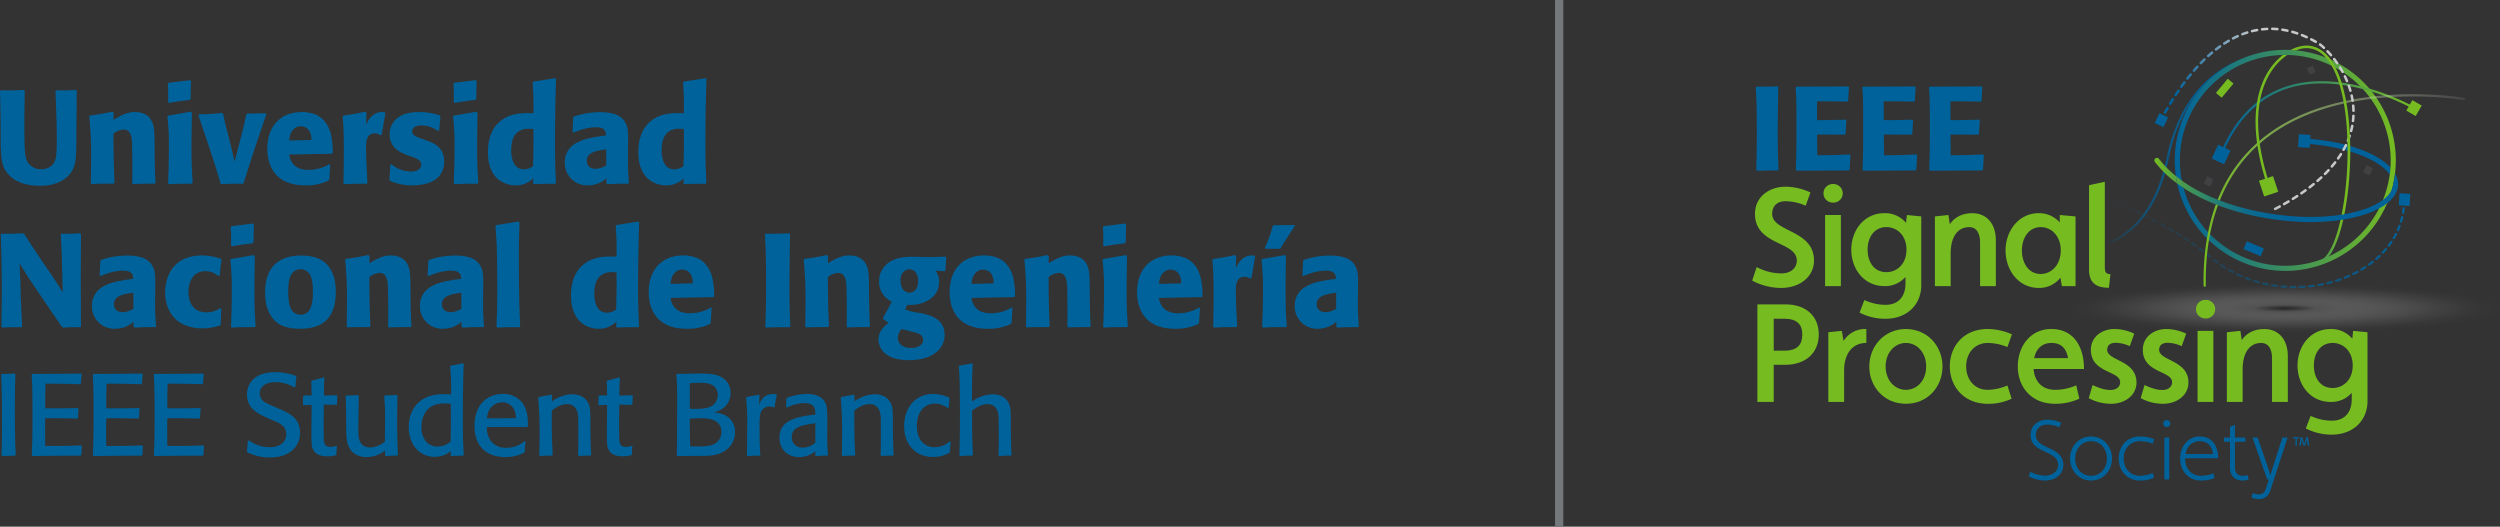 <svg xmlns="http://www.w3.org/2000/svg" xmlns:xlink="http://www.w3.org/1999/xlink" viewBox="0 0 1200 252.797"><rect x="0" y="0" width="1200" height="252.797" fill="#333333" stroke="none"/><defs><style>.cls-1{isolation:isolate;}.cls-2{fill:#00629b;}.cls-3{fill:#75787b;}.cls-4{opacity:0.5;mix-blend-mode:multiply;fill:url(#radial-gradient);}.cls-5{fill:url(#linear-gradient);}.cls-6{fill:url(#linear-gradient-2);}.cls-7{fill:url(#linear-gradient-3);}.cls-8{fill:url(#linear-gradient-4);}.cls-9{fill:#414042;}.cls-10{fill:#76bc21;}.cls-11{fill:url(#linear-gradient-5);}.cls-12{fill:url(#linear-gradient-6);}.cls-13{fill:url(#linear-gradient-7);}.cls-14{fill:url(#linear-gradient-8);}.cls-15{fill:url(#linear-gradient-9);}.cls-16{fill:none;}.cls-17{fill:url(#linear-gradient-10);}.cls-18{fill:url(#linear-gradient-11);}.cls-19{fill:url(#linear-gradient-12);}.cls-20{fill:url(#linear-gradient-13);}.cls-21{fill:url(#linear-gradient-14);}</style><radialGradient id="radial-gradient" cx="-4603.063" cy="577.303" r="23.7" gradientTransform="translate(21280.88 -135.463) scale(4.385 0.491)" gradientUnits="userSpaceOnUse"><stop offset="0" stop-color="#181818"/><stop offset="0.142" stop-color="#717171"/><stop offset="0.306" stop-color="#9c9c9c" stop-opacity="0.696"/><stop offset="0.502" stop-color="#c7c7c7" stop-opacity="0.395"/><stop offset="0.689" stop-color="#e6e6e6" stop-opacity="0.177"/><stop offset="0.86" stop-color="#f9f9f9" stop-opacity="0.046"/><stop offset="1" stop-color="#fff" stop-opacity="0"/></radialGradient><linearGradient id="linear-gradient" x1="1034.111" y1="75.128" x2="1151.058" y2="75.128" gradientUnits="userSpaceOnUse"><stop offset="0" stop-color="#76bc21"/><stop offset="0.062" stop-color="#5eaa3a"/><stop offset="0.164" stop-color="#3c905d"/><stop offset="0.267" stop-color="#227c78"/><stop offset="0.372" stop-color="#0f6d8c"/><stop offset="0.478" stop-color="#046597"/><stop offset="0.587" stop-color="#00629b"/><stop offset="1" stop-color="#00629b"/></linearGradient><linearGradient id="linear-gradient-2" x1="992.35" y1="72.48" x2="1096.981" y2="72.48" gradientUnits="userSpaceOnUse"><stop offset="0.17" stop-color="#00629b" stop-opacity="0"/><stop offset="0.185" stop-color="#00629b" stop-opacity="0.06"/><stop offset="0.258" stop-color="#00629b" stop-opacity="0.324"/><stop offset="0.33" stop-color="#00629b" stop-opacity="0.531"/><stop offset="0.399" stop-color="#00629b" stop-opacity="0.68"/><stop offset="0.464" stop-color="#00629b" stop-opacity="0.769"/><stop offset="0.521" stop-color="#00629b" stop-opacity="0.8"/><stop offset="0.64" stop-color="#00629b" stop-opacity="0.88"/><stop offset="0.832" stop-color="#00629b" stop-opacity="0.969"/><stop offset="1" stop-color="#00629b"/></linearGradient><linearGradient id="linear-gradient-3" x1="1043.877" y1="76.975" x2="1149.989" y2="76.975" gradientUnits="userSpaceOnUse"><stop offset="0" stop-color="#00629b"/><stop offset="1" stop-color="#76bc21"/></linearGradient><linearGradient id="linear-gradient-4" x1="1065.472" y1="56.996" x2="1159.264" y2="56.996" xlink:href="#linear-gradient-3"/><linearGradient id="linear-gradient-5" x1="1004.4" y1="115.392" x2="1154.499" y2="115.392" gradientUnits="userSpaceOnUse"><stop offset="0" stop-color="#00629b" stop-opacity="0"/><stop offset="0.128" stop-color="#00629b" stop-opacity="0.072"/><stop offset="0.354" stop-color="#00629b" stop-opacity="0.266"/><stop offset="0.652" stop-color="#00629b" stop-opacity="0.58"/><stop offset="1" stop-color="#00629b"/></linearGradient><linearGradient id="linear-gradient-6" x1="1057.69" y1="91.444" x2="1183.216" y2="91.444" gradientUnits="userSpaceOnUse"><stop offset="0" stop-color="#76bc21"/><stop offset="1" stop-color="#ddddde" stop-opacity="0.1"/></linearGradient><linearGradient id="linear-gradient-7" x1="524.584" y1="-941.573" x2="612.967" y2="-939.624" gradientTransform="matrix(1.103, 0.191, 0.191, 1.189, 607.622, 1059.188)" gradientUnits="userSpaceOnUse"><stop offset="0.39" stop-color="#00629b"/><stop offset="0.843" stop-color="#c8c9ca"/><stop offset="1" stop-color="#c8c9ca"/></linearGradient><linearGradient id="linear-gradient-8" x1="1083.517" y1="119.587" x2="1085.644" y2="94.883" gradientUnits="userSpaceOnUse"><stop offset="0" stop-color="#509f48"/><stop offset="0.102" stop-color="#59a63f"/><stop offset="0.361" stop-color="#69b22e"/><stop offset="0.646" stop-color="#73ba24"/><stop offset="0.998" stop-color="#76bc21"/></linearGradient><linearGradient id="linear-gradient-9" x1="1107.803" y1="121.678" x2="1109.929" y2="96.974" xlink:href="#linear-gradient-8"/><linearGradient id="linear-gradient-10" x1="1034.111" y1="90.407" x2="1151.058" y2="90.407" xlink:href="#linear-gradient"/><linearGradient id="linear-gradient-11" x1="1034.111" y1="81.924" x2="1151.058" y2="81.924" xlink:href="#linear-gradient"/><linearGradient id="linear-gradient-12" x1="1034.111" y1="96.635" x2="1151.058" y2="96.635" xlink:href="#linear-gradient"/><linearGradient id="linear-gradient-13" x1="1034.111" y1="87.356" x2="1151.058" y2="87.356" xlink:href="#linear-gradient"/><linearGradient id="linear-gradient-14" x1="1034.111" y1="95.333" x2="1151.058" y2="95.333" xlink:href="#linear-gradient"/></defs><g class="cls-1"><g id="Capa_2" data-name="Capa 2"><g id="Final"><path class="cls-2" d="M36.851,43.55,36.66,62.421v6.481c-.127,8.069-.38,11.754-3.748,15.311C28.209,89.17,21.222,89.17,18.934,89.17c-8.515,0-13.406-3.177-15.82-6.609C.89,79.512.508,76.081.318,69.22V64.518C.255,54.607.255,52.827,0,43.742L.381,43.36c4.32.063,5.783.063,11.183-.191l.318.381c-.128,6.291-.191,11.183-.191,16.33,0,3.367,0,6.734.127,10.101.127,4.003.509,6.227,1.46,7.879a7.506,7.506,0,0,0,6.481,3.367A7.335,7.335,0,0,0,25.35,78.94c1.716-2.033,1.907-5.082,1.907-11.753,0-7.816-.317-15.63-.635-23.445l.38-.381c3.622.063,4.894.063,9.531-.191Z"/><path class="cls-2" d="M74.218,88.153c-5.082,0-6.163.063-10.356.191l-.383-.381c0-2.161.065-4.384.065-6.544,0-2.414-.065-11.12-.191-13.216-.191-2.288-.508-6.036-4.002-6.036a8.724,8.724,0,0,0-4.894,1.97c.065,11.373.127,13.851.509,23.635l-.383.381c-5.082,0-6.036,0-10.609.191l-.383-.381c.065-4.066.128-8.133.128-12.199A176.436,176.436,0,0,0,42.83,55.877l.383-.445c4.764-.636,5.845-.826,10.737-1.843l.635.445-.127,3.495c2.924-1.715,6.29-3.748,10.167-3.748,2.287,0,5.908.508,7.877,3.812,1.59,2.604,1.652,5.528,1.716,11.628v4.955c.127,6.226.127,8.005.445,13.596Z"/><path class="cls-2" d="M92.042,88.216c-5.147-.063-6.416,0-10.992.191l-.381-.445c.19-5.21.381-9.086.381-16.012a120.804,120.804,0,0,0-.698-16.074l.38-.381,10.928-1.906.445.508c-.063,5.402-.19,10.865-.19,16.265,0,8.768.253,12.517.571,17.409Zm-.889-40.282c-4.511.573-5.718.699-10.039,1.462l-.445-.381c.063-1.207.063-2.478.063-3.685,0-1.525-.063-2.859-.19-5.147l.381-.445,10.356-1.271.381.381-.19,8.64Z"/><path class="cls-2" d="M116.609,88.216c-4.574-.063-6.226,0-10.357.191l-.445-.445c-1.397-5.21-2.096-7.561-10.547-32.595l.255-.508a83.679,83.679,0,0,0,11.12-.698l.445.38c.889,4.194,1.143,5.401,2.732,11.31l1.207,4.892,1.587,6.862,3.24-12.517c1.271-4.956,1.462-5.845,2.351-10.101l.445-.446,8.895-.19.318.445c-1.778,5.21-4.575,13.469-6.289,18.616-1.335,4.003-2.542,7.941-4.575,14.295Z"/><path class="cls-2" d="M158.514,79.004l-.445,7.179-.38.509a24.554,24.554,0,0,1-10.93,2.287c-4.573,0-13.215-.763-16.9-9.34a21.129,21.129,0,0,1-1.525-8.323c0-10.992,6.609-17.536,16.582-17.536a16.289,16.289,0,0,1,4.513.571c2.159.508,7.052,2.033,9.275,9.53a37.2,37.2,0,0,1,1.016,9.468l-.38.445-20.523.381a8.97,8.97,0,0,0,1.399,3.875c1.525,2.288,4.128,3.495,7.941,3.495a19.42,19.42,0,0,0,9.911-2.732ZM149.43,67.187a7.765,7.765,0,0,0-.954-4.384,4.875,4.875,0,0,0-6.607-1.525c-2.414,1.525-2.859,4.193-3.05,6.163Z"/><path class="cls-2" d="M182.643,64.899a4.759,4.759,0,0,0-2.606-.889c-4.32,0-4.32,4.193-4.32,7.052,0,4.384.38,11.564.636,16.71l-.318.445c-5.085-.063-6.101,0-10.803.191l-.38-.381c.127-5.274.191-10.484.191-15.694,0-8.832-.191-11.691-.574-16.455l.383-.381c4.638-.699,5.845-.889,10.547-1.906l.509.508-.191,5.846c2.032-4.702,4.956-6.163,7.561-6.163.445,0,.889.063,1.334.063l.38.445-1.778,10.356Z"/><path class="cls-2" d="M204.815,67.44c3.492,1.334,8.386,3.177,8.386,10.166a10.597,10.597,0,0,1-.065,1.399c-1.143,9.085-10.674,9.974-15.502,9.974a26.455,26.455,0,0,1-10.418-2.16l-.318-.573c.253-3.176.318-3.875.445-7.179l.571-.255a14.099,14.099,0,0,0,2.541,1.78,15.911,15.911,0,0,0,6.734,1.778c3.56,0,5.02-1.715,5.02-3.304,0-2.288-2.794-3.24-4.511-3.813l-2.414-.889c-2.986-1.144-8.259-3.177-8.259-9.974A9.56,9.56,0,0,1,188.738,58.8c3.304-4.766,9.531-5.019,12.643-5.019a32.364,32.364,0,0,1,9.722,1.587l.318.381-.636,6.925-.571.191a13.784,13.784,0,0,0-7.941-2.669c-3.94,0-4.449,2.098-4.449,2.859,0,1.78,1.716,2.478,3.875,3.24Z"/><path class="cls-2" d="M229.158,88.216c-5.147-.063-6.419,0-10.992.191l-.383-.445c.191-5.21.383-9.086.383-16.012a120.253,120.253,0,0,0-.701-16.074l.383-.381,10.927-1.906.445.508c-.062,5.402-.191,10.865-.191,16.265,0,8.768.256,12.517.574,17.409Zm-.892-40.282c-4.511.573-5.718.699-10.038,1.462l-.445-.381c.065-1.207.065-2.478.065-3.685,0-1.525-.065-2.859-.191-5.147l.38-.445,10.358-1.271.38.381-.191,8.64Z"/><path class="cls-2" d="M266.533,88.216c-4.767,0-5.974,0-10.356.191l-.318-.381.127-2.478a11.64,11.64,0,0,1-8.386,3.43,13.389,13.389,0,0,1-8.324-2.796c-3.748-3.112-5.082-8.069-5.082-13.025,0-6.544,1.841-11.818,6.29-15.248,4.829-3.813,10.8-3.685,15.565-3.558.065-7.243,0-8.832-.38-14.803l.318-.381,10.482-1.652.445.381c-.253,8.386-.507,15.311-.507,32.084,0,8.324.189,12.136.445,17.854ZM253.889,61.785c-7.117,0-8.515,5.465-8.515,10.357,0,1.27,0,9.149,6.163,9.149a8.037,8.037,0,0,0,4.322-1.525c.189-7.687.253-9.338.189-17.789A14.101,14.101,0,0,0,253.889,61.785Z"/><path class="cls-2" d="M301.416,73.984c0,5.973,0,7.561.445,13.787l-.318.445c-4.128-.063-5.527,0-10.102.191l-.38-.445V85.612a13.133,13.133,0,0,1-8.831,3.367,10.726,10.726,0,0,1-11.121-11.182,10.16,10.16,0,0,1,4.767-8.705c3.81-2.351,7.37-3.049,14.993-4.066a4.013,4.013,0,0,0-.825-2.731c-.827-.827-1.781-1.207-4.131-1.207-4.258,0-8.386,1.652-10.609,2.541l-.509-.255.318-6.925.38-.508a38.663,38.663,0,0,1,12.455-2.096c8.133,0,10.674,2.541,11.943,4.574,1.652,2.669,1.652,5.147,1.59,10.865Zm-10.42-2.287c-4.32.571-9.34,1.271-9.34,5.463,0,2.669,1.908,3.876,4.193,3.876a10.292,10.292,0,0,0,5.147-1.652Z"/><path class="cls-2" d="M338.733,88.216c-4.767,0-5.974,0-10.356.191l-.318-.381.127-2.478a11.64,11.64,0,0,1-8.386,3.43,13.388,13.388,0,0,1-8.324-2.796c-3.748-3.112-5.082-8.069-5.082-13.025,0-6.544,1.841-11.818,6.289-15.248,4.829-3.813,10.8-3.685,15.565-3.558.065-7.243,0-8.832-.38-14.803l.318-.381,10.482-1.652.445.381c-.253,8.386-.507,15.311-.507,32.084,0,8.324.189,12.136.445,17.854ZM326.09,61.785c-7.117,0-8.515,5.465-8.515,10.357,0,1.27,0,9.149,6.163,9.149a8.037,8.037,0,0,0,4.322-1.525c.189-7.687.253-9.338.189-17.789A14.104,14.104,0,0,0,326.09,61.785Z"/><path class="cls-2" d="M38.883,112.375c-.062,7.117-.127,14.169-.127,21.285,0,7.623.065,13.851.127,23.062l-.317.318c-3.367,0-4.511,0-8.387.191l-.445-.318-5.654-8.259-6.354-9.34c-4.321-6.291-5.338-7.943-8.324-12.898l.381,8.514.19,7.815.636,13.914-.318.381c-3.684,0-5.019,0-9.275.191l-.318-.381c.063-6.163.191-12.39.191-18.616,0-8.514-.191-15.82-.509-25.668l.318-.381c4.638.063,5.465.063,10.482-.191l.445.318c1.59,2.541,2.542,3.94,7.308,11.183l5.782,8.45c3.24,4.828,3.558,5.337,5.4,8.449l-.255-10.482-.253-8.768-.445-8.577.318-.381c3.94.063,5.019,0,9.022-.191Z"/><path class="cls-2" d="M74.453,142.809c0,5.973,0,7.561.445,13.787l-.318.445c-4.131-.063-5.528,0-10.102.191l-.381-.445V154.436a13.143,13.143,0,0,1-8.832,3.367,10.724,10.724,0,0,1-11.118-11.182,10.163,10.163,0,0,1,4.764-8.705c3.813-2.351,7.37-3.049,14.996-4.066a4.007,4.007,0,0,0-.827-2.732c-.825-.826-1.778-1.206-4.13-1.206-4.256,0-8.387,1.652-10.61,2.541l-.508-.255.317-6.925.383-.508a38.649,38.649,0,0,1,12.452-2.096c8.133,0,10.674,2.541,11.945,4.574,1.652,2.669,1.652,5.147,1.587,10.865Zm-10.42-2.287c-4.321.571-9.34,1.27-9.34,5.463,0,2.669,1.905,3.876,4.193,3.876A10.301,10.301,0,0,0,64.033,148.21Z"/><path class="cls-2" d="M106.211,148.21l-.255,7.623-.381.381a26.602,26.602,0,0,1-8.196,1.399c-14.295,0-18.107-9.912-18.107-17.219,0-6.481,2.921-17.789,17.852-17.789a26.377,26.377,0,0,1,8.895,1.652l.318.381c-.508,3.367-.571,4.256-.826,7.623l-.635.191c-1.908-1.271-3.432-2.288-6.227-2.288-6.163,0-8.196,5.337-8.196,9.976,0,3.812,1.462,9.784,8.64,9.784a11.316,11.316,0,0,0,6.607-2.033Z"/><path class="cls-2" d="M122.243,157.041c-5.147-.063-6.416,0-10.992.191l-.381-.445c.19-5.21.381-9.086.381-16.012a120.799,120.799,0,0,0-.698-16.074l.38-.381,10.928-1.907.445.508c-.063,5.401-.19,10.865-.19,16.265,0,8.768.253,12.517.571,17.409Zm-.889-40.282c-4.511.573-5.718.699-10.039,1.462l-.445-.381c.063-1.207.063-2.478.063-3.685,0-1.525-.063-2.859-.19-5.147l.381-.445,10.356-1.27.381.381-.19,8.64Z"/><path class="cls-2" d="M144.092,157.803c-9.086,0-12.199-3.43-13.851-5.908-2.352-3.432-2.987-7.561-2.987-11.627,0-11.691,6.226-17.599,17.282-17.599a22.813,22.813,0,0,1,7.75,1.207c8.895,3.494,8.895,13.787,8.895,16.265C161.182,149.671,157.56,157.803,144.092,157.803Zm4.255-26.621a5.335,5.335,0,0,0-4.066-1.97,5.264,5.264,0,0,0-4.638,2.859c-1.269,2.223-1.269,6.289-1.269,8.133,0,6.163,1.207,8.323,2.285,9.403a5.143,5.143,0,0,0,3.56,1.462c5.274,0,5.971-5.783,5.971-10.992C150.19,136.646,149.872,133.024,148.347,131.182Z"/><path class="cls-2" d="M197.044,156.977c-5.085,0-6.163.063-10.358.191l-.38-.381c0-2.161.065-4.384.065-6.544,0-2.414-.065-11.12-.191-13.216-.191-2.288-.509-6.036-4.004-6.036a8.724,8.724,0,0,0-4.891,1.97c.062,11.373.127,13.851.509,23.635l-.383.381c-5.082,0-6.036,0-10.612.191l-.38-.381c.065-4.066.127-8.133.127-12.199a176.479,176.479,0,0,0-.889-19.887l.383-.445c4.764-.636,5.845-.826,10.736-1.843l.636.445-.127,3.495c2.921-1.715,6.289-3.748,10.164-3.748,2.288,0,5.909.508,7.879,3.812,1.59,2.604,1.652,5.528,1.716,11.627V143c.127,6.226.127,8.005.445,13.596Z"/><path class="cls-2" d="M231.883,142.809c0,5.973,0,7.561.445,13.787l-.318.445c-4.128-.063-5.527,0-10.102.191l-.38-.445V154.436a13.139,13.139,0,0,1-8.83,3.367,10.726,10.726,0,0,1-11.121-11.182,10.16,10.16,0,0,1,4.767-8.705c3.81-2.351,7.37-3.049,14.993-4.066a4.019,4.019,0,0,0-.825-2.732c-.827-.826-1.781-1.206-4.131-1.206-4.258,0-8.386,1.652-10.609,2.541l-.509-.255.318-6.925.38-.508a38.666,38.666,0,0,1,12.455-2.096c8.133,0,10.674,2.541,11.943,4.574,1.652,2.669,1.652,5.147,1.59,10.865Zm-10.42-2.287c-4.32.571-9.34,1.27-9.34,5.463,0,2.669,1.908,3.876,4.193,3.876a10.293,10.293,0,0,0,5.147-1.652Z"/><path class="cls-2" d="M249.306,157.041c-4.638-.063-6.354,0-10.609.191l-.383-.445c.256-6.291.383-10.102.383-16.964,0-3.748,0-7.498-.065-11.246-.127-10.292-.191-12.389-.825-20.14l.253-.381L248.926,106.34l.445.445c-.256,6.862-.318,9.721-.318,15.756,0,20.078.318,26.749.636,34.055Z"/><path class="cls-2" d="M306.42,157.041c-4.764,0-5.971,0-10.356.191l-.318-.381.127-2.478a11.64,11.64,0,0,1-8.386,3.43,13.397,13.397,0,0,1-8.324-2.796c-3.748-3.112-5.082-8.069-5.082-13.025,0-6.544,1.843-11.818,6.29-15.248,4.829-3.813,10.803-3.685,15.567-3.558.065-7.243,0-8.832-.383-14.803l.318-.381,10.485-1.652.445.38c-.256,8.387-.509,15.312-.509,32.086,0,8.324.191,12.136.445,17.854ZM293.777,130.61c-7.114,0-8.512,5.465-8.512,10.357,0,1.271,0,9.149,6.163,9.149a8.028,8.028,0,0,0,4.32-1.525c.191-7.687.256-9.34.191-17.789A14.118,14.118,0,0,0,293.777,130.61Z"/><path class="cls-2" d="M341.572,147.829l-.445,7.179-.383.508a24.515,24.515,0,0,1-10.927,2.288c-4.575,0-13.217-.762-16.901-9.34a21.155,21.155,0,0,1-1.525-8.323c0-10.992,6.607-17.536,16.583-17.536a16.275,16.275,0,0,1,4.511.571c2.161.508,7.052,2.033,9.275,9.53a37.198,37.198,0,0,1,1.018,9.468l-.383.445L321.873,143a9.037,9.037,0,0,0,1.399,3.875c1.525,2.288,4.131,3.495,7.941,3.495a19.422,19.422,0,0,0,9.914-2.732Zm-9.086-11.818a7.766,7.766,0,0,0-.954-4.384,4.875,4.875,0,0,0-6.607-1.525c-2.414,1.525-2.859,4.193-3.05,6.163Z"/><path class="cls-2" d="M379.241,112.375c-.189,8.768-.318,17.537-.318,26.304,0,9.213.129,12.136.445,17.98l-.38.381c-5.274,0-6.545,0-11.31.191l-.318-.381c.253-6.607.383-10.484.383-17.98,0-16.202-.191-19.442-.574-26.304l.256-.381c4.573.063,6.036.063,11.498-.191Z"/><path class="cls-2" d="M417.146,156.977c-5.085,0-6.163.063-10.358.191l-.38-.381c0-2.161.065-4.384.065-6.544,0-2.414-.065-11.12-.191-13.216-.191-2.288-.509-6.036-4.004-6.036a8.724,8.724,0,0,0-4.891,1.97c.062,11.373.127,13.851.509,23.635l-.383.381c-5.082,0-6.036,0-10.612.191l-.38-.381c.065-4.066.127-8.133.127-12.199a176.51,176.51,0,0,0-.889-19.887l.383-.445c4.764-.636,5.845-.826,10.736-1.843l.636.445-.127,3.495c2.921-1.715,6.289-3.748,10.164-3.748,2.288,0,5.91.508,7.879,3.812,1.59,2.604,1.652,5.528,1.716,11.627V143c.127,6.226.127,8.005.445,13.596Z"/><path class="cls-2" d="M434.481,148.527a26.664,26.664,0,0,0,6.289,1.589l1.525.255c4.128.953,11.118,2.478,11.118,10.484,0,6.163-5.338,12.008-16.966,12.008-2.477,0-7.305-.127-10.862-2.668a8.956,8.956,0,0,1-3.94-7.18c0-4.13,2.986-6.544,4.891-8.006l-2.668-1.905V152.53c1.461-2.604,2.414-4.32,4.193-7.751a10.923,10.923,0,0,1-4.258-3.558,10.296,10.296,0,0,1-1.841-6.163A10.658,10.658,0,0,1,426.03,126.48c4.128-3.43,10.165-3.304,14.675-3.177l2.924.063c4.002.065,5.335,0,10.229-.19l.38.318-.445,6.353-.38.318-4.384-.253a8.314,8.314,0,0,1,1.716,5.527c0,6.163-4.829,8.895-8.133,10.039a17.852,17.852,0,0,1-7.117.826ZM432.829,157.93a6.041,6.041,0,0,0-1.843,4.194c0,2.223,1.587,4.892,6.289,4.892,4.193,0,5.783-1.97,5.783-3.876a2.801,2.801,0,0,0-1.272-2.478c-.763-.635-.825-.635-6.481-2.096Zm3.684-28.654c-2.35,0-4.258,2.033-4.258,5.21a8.724,8.724,0,0,0,.574,3.304,4.108,4.108,0,0,0,3.81,2.668c.889,0,4.004-.445,4.066-5.59C440.77,132.071,439.436,129.276,436.513,129.276Z"/><path class="cls-2" d="M486.003,147.829l-.445,7.179-.38.508a24.535,24.535,0,0,1-10.93,2.288c-4.573,0-13.215-.762-16.901-9.34a21.156,21.156,0,0,1-1.523-8.323c0-10.992,6.607-17.536,16.58-17.536a16.292,16.292,0,0,1,4.513.571c2.159.508,7.052,2.033,9.275,9.53a37.198,37.198,0,0,1,1.016,9.468l-.38.445L466.308,143a8.968,8.968,0,0,0,1.399,3.875c1.525,2.288,4.128,3.495,7.941,3.495a19.419,19.419,0,0,0,9.911-2.732ZM476.92,136.011a7.765,7.765,0,0,0-.954-4.384,4.875,4.875,0,0,0-6.607-1.525c-2.414,1.525-2.859,4.193-3.05,6.163Z"/><path class="cls-2" d="M523.081,156.977c-5.085,0-6.163.063-10.358.191l-.38-.381c0-2.161.065-4.384.065-6.544,0-2.414-.065-11.12-.191-13.216-.191-2.288-.509-6.036-4.004-6.036a8.724,8.724,0,0,0-4.891,1.97c.062,11.373.127,13.851.509,23.635l-.383.381c-5.082,0-6.036,0-10.612.191l-.38-.381c.065-4.066.127-8.133.127-12.199a176.51,176.51,0,0,0-.889-19.887l.383-.445c4.764-.636,5.845-.826,10.736-1.843l.636.445-.127,3.495c2.921-1.715,6.29-3.748,10.164-3.748,2.288,0,5.91.508,7.879,3.812,1.59,2.604,1.652,5.528,1.716,11.627V143c.127,6.226.127,8.005.445,13.596Z"/><path class="cls-2" d="M540.905,157.041c-5.147-.063-6.419,0-10.992.191l-.383-.445c.191-5.21.383-9.086.383-16.012a120.253,120.253,0,0,0-.701-16.074l.383-.381,10.927-1.907.445.508c-.062,5.401-.191,10.865-.191,16.265,0,8.768.256,12.517.574,17.409Zm-.892-40.282c-4.511.573-5.718.699-10.038,1.462l-.445-.381c.065-1.207.065-2.478.065-3.685,0-1.525-.065-2.859-.191-5.147l.38-.445,10.358-1.27.38.381-.191,8.64Z"/><path class="cls-2" d="M575.992,147.829l-.445,7.179-.38.508a24.535,24.535,0,0,1-10.93,2.288c-4.573,0-13.215-.762-16.901-9.34a21.154,21.154,0,0,1-1.523-8.323c0-10.992,6.607-17.536,16.581-17.536a16.293,16.293,0,0,1,4.513.571c2.159.508,7.052,2.033,9.275,9.53a37.199,37.199,0,0,1,1.016,9.468l-.38.445L556.296,143a8.968,8.968,0,0,0,1.399,3.875c1.525,2.288,4.128,3.495,7.941,3.495a19.419,19.419,0,0,0,9.911-2.732Zm-9.084-11.818a7.765,7.765,0,0,0-.954-4.384,4.875,4.875,0,0,0-6.607-1.525c-2.414,1.525-2.859,4.193-3.05,6.163Z"/><path class="cls-2" d="M600.118,133.723a4.758,4.758,0,0,0-2.603-.889c-4.322,0-4.322,4.193-4.322,7.052,0,4.384.383,11.563.636,16.71l-.318.445c-5.082-.063-6.098,0-10.8.191l-.383-.381c.129-5.274.191-10.484.191-15.694,0-8.832-.191-11.691-.571-16.455l.38-.381c4.64-.699,5.847-.889,10.547-1.907l.509.508-.191,5.846c2.034-4.702,4.955-6.163,7.561-6.163.445,0,.889.063,1.334.063l.383.445-1.778,10.356Z"/><path class="cls-2" d="M617.197,157.041c-5.147-.063-6.419,0-10.992.191l-.383-.445c.191-5.21.383-9.086.383-16.012a120.253,120.253,0,0,0-.701-16.074l.383-.381,10.927-1.907.445.508c-.062,5.401-.191,10.865-.191,16.265,0,8.768.256,12.517.574,17.409Zm4.32-48.604c-2.034,3.112-4.894,7.497-6.863,10.737l-.445.255h-6.861l-.253-.381a69.388,69.388,0,0,0,3.875-10.61l.318-.318,10.038-.127Z"/><path class="cls-2" d="M651.783,142.809c0,5.973,0,7.561.445,13.787l-.318.445c-4.128-.063-5.527,0-10.102.191l-.38-.445V154.436a13.139,13.139,0,0,1-8.831,3.367,10.726,10.726,0,0,1-11.121-11.182,10.16,10.16,0,0,1,4.767-8.705c3.81-2.351,7.37-3.049,14.993-4.066a4.019,4.019,0,0,0-.825-2.732c-.827-.826-1.781-1.206-4.131-1.206-4.258,0-8.386,1.652-10.609,2.541l-.509-.255.318-6.925.38-.508a38.666,38.666,0,0,1,12.455-2.096c8.133,0,10.674,2.541,11.943,4.574,1.652,2.669,1.652,5.147,1.59,10.865Zm-10.42-2.287c-4.32.571-9.34,1.27-9.34,5.463,0,2.669,1.908,3.876,4.193,3.876a10.293,10.293,0,0,0,5.147-1.652Z"/><path class="cls-2" d="M7.402,179.696c-.166,3.725-.277,8.117-.277,17.68,0,10.675.111,15.234.445,20.961l-.334.389c-2.447.056-3.226.056-6.172.167l-.335-.389c.111-3.392.222-6.339.222-13.511,0-8.395,0-16.736-.388-25.075l.277-.445c2.448,0,3.337,0,6.173-.167Z"/><path class="cls-2" d="M39.33,214.166c-.165,1.891-.165,2.28-.277,4.171l-.39.389c-10.842,0-12.566.056-23.128.167l-.279-.389c.168-4.393.333-7.395.333-17.569,0-9.341,0-14.678-.388-21.072l.334-.389c10.953-.056,13.122-.056,23.351-.167l.334.389c-.166,1.667-.277,2.334-.388,4.336l-.335.389c-7.172-.222-9.563-.222-16.623-.278-.168,5.114-.168,6.728-.168,11.842,6.84.056,8.952,0,15.735-.111l.278.389a39.399,39.399,0,0,0-.278,4.282l-.334.389c-6.45-.167-7.84-.167-15.402-.167-.111,6.45-.054,8.006,0,13.287,8.396,0,10.12,0,17.291-.278Z"/><path class="cls-2" d="M68.637,214.166c-.167,1.891-.167,2.28-.278,4.171l-.389.389c-10.842,0-12.566.056-23.13.167l-.278-.389c.167-4.393.333-7.395.333-17.569,0-9.341,0-14.678-.389-21.072l.334-.389c10.954-.056,13.122-.056,23.352-.167l.334.389c-.167,1.667-.278,2.334-.389,4.336l-.335.389c-7.171-.222-9.562-.222-16.623-.278-.167,5.114-.167,6.728-.167,11.842,6.839.056,8.952,0,15.735-.111l.277.389a39.109,39.109,0,0,0-.277,4.282l-.334.389c-6.45-.167-7.84-.167-15.402-.167-.111,6.45-.056,8.006,0,13.287,8.396,0,10.119,0,17.291-.278Z"/><path class="cls-2" d="M97.944,214.166c-.168,1.891-.168,2.28-.279,4.171l-.389.389c-10.842,0-12.565.056-23.13.167l-.277-.389c.165-4.393.333-7.395.333-17.569,0-9.341,0-14.678-.39-21.072l.334-.389c10.954-.056,13.122-.056,23.353-.167l.334.389c-.168,1.667-.279,2.334-.39,4.336l-.333.389c-7.172-.222-9.562-.222-16.625-.278-.165,5.114-.165,6.728-.165,11.842,6.837.056,8.951,0,15.734-.111l.278.389a39.45,39.45,0,0,0-.278,4.282l-.334.389c-6.45-.167-7.839-.167-15.4-.167-.111,6.45-.057,8.006,0,13.287,8.395,0,10.118,0,17.291-.278Z"/><path class="cls-2" d="M134.574,196.486c4.059,1.78,9.451,4.115,9.451,11.232,0,6.226-4.614,11.842-14.287,11.842a24.09,24.09,0,0,1-11.01-2.447l-.222-.389c.222-1.945.279-3.003.445-5.114l.556-.222a16.404,16.404,0,0,0,9.786,3.28c5.727,0,8.118-2.947,8.118-6.283,0-3.892-3.226-5.394-6.84-6.783l-2.779-1.223c-3.947-1.835-9.23-4.226-9.23-11.01a10.282,10.282,0,0,1,1.723-5.837c2.559-3.669,7.173-4.894,11.677-4.894a29.076,29.076,0,0,1,10.007,1.78l.279.445c-.222,2.113-.279,2.891-.445,4.892l-.445.224a18.353,18.353,0,0,0-9.174-2.558c-4.614,0-7.506,2.167-7.506,5.448a4.991,4.991,0,0,0,2.834,4.393,30.1,30.1,0,0,0,4.281,2.001Z"/><path class="cls-2" d="M161.717,214.334c-.165,1.834-.165,2.223-.222,3.836l-.277.334a15.138,15.138,0,0,1-4.172.5c-1.334,0-4.837,0-6.558-2.891-1.003-1.612-1.003-2.947-1.003-9.508l.111-12.231c-1.944,0-2.001.056-4.002.111l-.222-.334c.111-1.78.111-2.224.111-4.003l.334-.334c1.223,0,1.946.056,3.779,0-.054-1.168-.054-2.391-.054-3.558q-.085-1.586-.168-3.169l.279-.389c2.502-.613,3.112-.779,5.672-1.558l.388.278c-.165,3.669-.222,4.392-.222,8.452,2.337-.056,3.004-.056,6.173-.167l.277.334c-.111,1.445-.165,2.056-.165,3.947l-.279.334c-2.779-.056-3.112-.111-6.059-.111l-.111,10.341c.054.667.054,3.836.054,4.614,0,4.059.501,5.338,3.28,5.338a7.579,7.579,0,0,0,2.67-.501Z"/><path class="cls-2" d="M190.806,189.982c-.111,4.225-.166,8.173-.166,12.676,0,6.839.166,10.953.277,13.344,0,.778.057,1.556.111,2.336l-.222.334c-2.668.056-3.112.111-5.672.222l-.334-.333.057-2.336a14.208,14.208,0,0,1-8.73,3.169,10.374,10.374,0,0,1-6.339-1.891c-3.557-2.89-3.557-7.617-3.614-11.953v-3.447c-.111-7.95-.111-8.839-.277-11.842l.277-.389c2.614-.056,3.115-.056,5.729-.278l.334.389-.222,12.176c0,1.502-.057,2.614,0,5.283.054,2.334.166,7.339,5.78,7.339a11.092,11.092,0,0,0,6.951-2.891c.054-3.002.054-5.56.054-8.785a114.647,114.647,0,0,0-.388-12.898l.334-.389c2.557-.056,3.169-.056,5.726-.222Z"/><path class="cls-2" d="M216.326,175.526c2.836-.501,3.392-.613,5.894-1.168l.39.334c-.39,7.729-.445,21.517-.445,27.077,0,8.617.222,12.733.445,16.569l-.279.389c-2.445,0-3.112.056-5.672.167l-.388-.333.111-2.058a11.763,11.763,0,0,1-7.672,2.78c-7.396,0-12.509-5.838-12.509-14.289,0-6.061,2.557-9.897,4.891-11.953,4.059-3.671,9.342-3.838,12.232-3.838,1.169,0,1.724,0,3.224.111a123.532,123.532,0,0,0-.499-13.454Zm.057,18.292c-.946-.056-1.613-.167-2.779-.167-1.724,0-5.395.111-8.063,2.612-1.223,1.168-3.226,3.781-3.226,8.73a10.54,10.54,0,0,0,2.058,6.839,7.323,7.323,0,0,0,5.729,2.502,9.219,9.219,0,0,0,6.225-2.447C216.437,204.604,216.437,202.935,216.383,193.818Z"/><path class="cls-2" d="M252.276,211.943c-.277,2.223-.334,2.78-.445,4.948l-.333.389a18.164,18.164,0,0,1-8.895,2.113c-9.12,0-14.846-5.227-14.846-14.9,0-10.341,6.227-15.402,13.509-15.402a11.613,11.613,0,0,1,9.12,3.836c3.169,3.782,3.058,9.286,3.001,11.732l-.388.334c-8.675-.056-10.175-.056-19.295,0a10.84,10.84,0,0,0,2.115,6.95,9.015,9.015,0,0,0,7.171,3.003,14.478,14.478,0,0,0,4.837-.835,14.035,14.035,0,0,0,4.004-2.446Zm-5.17-14.511a6.216,6.216,0,0,0-6.062-4.336c-3.112,0-6.781,2.112-7.339,7.673,6.729.056,8.841,0,13.957-.056A12.205,12.205,0,0,0,247.106,197.432Z"/><path class="cls-2" d="M283.434,218.671c-2.67.056-3.004.056-5.56.222l-.39-.389c0-.611.057-1.224.057-1.835.054-2.725.054-5.448.054-8.173,0-8.563-.054-9.119-.333-10.286-1.055-4.225-4.224-4.225-5.002-4.225-3.337,0-5.894,1.945-7.396,3.114-.054,9.673.057,14.733.445,21.239l-.334.334c-2.725.056-3.169.056-5.837.222l-.279-.389c.057-3.114.168-6.116.168-10.23,0-8.896-.39-13.622-.667-17.347l.333-.389c2.779-.5,3.28-.611,5.894-1.111l.388.389-.054,2.89a16.831,16.831,0,0,1,9.784-3.447,9.61,9.61,0,0,1,4.614,1.057,7.538,7.538,0,0,1,3.226,3.614c.721,1.667.778,3.336.832,6.783v6.505c.168,6.504.222,9.006.39,11.12Z"/><path class="cls-2" d="M303.533,214.334c-.168,1.834-.168,2.223-.222,3.836l-.279.334a15.116,15.116,0,0,1-4.17.5c-1.334,0-4.837,0-6.561-2.891-1-1.612-1-2.947-1-9.508l.111-12.231c-1.946,0-2.001.056-4.004.111l-.222-.334c.111-1.78.111-2.224.111-4.003l.334-.334c1.225,0,1.946.056,3.782,0-.057-1.168-.057-2.391-.057-3.558q-.081-1.586-.165-3.169l.277-.389c2.502-.613,3.115-.779,5.672-1.558l.39.278c-.168,3.669-.222,4.392-.222,8.452,2.334-.056,3.001-.056,6.17-.167l.279.334c-.111,1.445-.168,2.056-.168,3.947l-.277.334c-2.781-.056-3.115-.111-6.062-.111l-.111,10.341c.057.667.057,3.836.057,4.614,0,4.059.499,5.338,3.28,5.338a7.574,7.574,0,0,0,2.668-.501Z"/><path class="cls-2" d="M325.097,218.893l-.279-.389c.111-2.669.168-5.227.168-10.286,0-2.391.054-14.011.054-16.625,0-5.838-.165-8.84-.388-11.731l.277-.389,7.45-.111c1.114-.056,2.836-.056,4.338-.056,3.28,0,6.783.111,9.562,1.723a8.413,8.413,0,0,1,4.392,7.617c0,1.946-.556,7.506-8.283,9.397a13.258,13.258,0,0,1,5.116,1,8.66,8.66,0,0,1,5.281,8.396c0,5.114-3.169,8.728-7.618,10.34-2.947,1.057-5.894,1.057-10.286,1.057Zm6.005-22.63c5.002.056,8.838,0,11.175-1.834a6.468,6.468,0,0,0,2.28-4.837,5.845,5.845,0,0,0-1.559-3.949c-1.944-1.89-5.393-1.89-6.672-1.89-1.778,0-3.503.056-5.224.167Zm0,4.671c0,6.338,0,7.283.222,13.343h1.055c4.172,0,7.561.057,9.73-.834a6.293,6.293,0,0,0,4.17-6.115c0-6.505-7.171-6.561-9.841-6.561-.499,0-1,0-4.002.111Z"/><path class="cls-2" d="M371.421,195.596a5.722,5.722,0,0,0-2.223-.5,4.152,4.152,0,0,0-2.337.723c-2.277,1.613-2.277,4.059-2.277,9.841,0,6.283.166,9.563.388,12.677l-.277.389c-2.614,0-3.226.056-5.894.167l-.279-.333c.057-4.225.111-8.063.111-13.233a119.441,119.441,0,0,0-.499-14.4l.334-.389c2.112-.389,3.446-.667,5.783-1.111l.333.333-.279,4.726c.667-1.78,2.058-5.338,6.783-5.338a5.752,5.752,0,0,1,1.556.167l.222.335c-.556,2.668-.667,3.224-1.055,5.67Z"/><path class="cls-2" d="M397.104,207.273a104.08,104.08,0,0,0,.334,11.12l-.279.278c-2.614.056-3.058.111-5.615.222l-.222-.333.054-2.002a11.904,11.904,0,0,1-7.784,2.836c-5.558,0-9.451-3.781-9.451-9.286,0-7.45,6.227-9.84,16.234-11.008l.946-.111a6.944,6.944,0,0,0-.501-3.447c-.556-1-1.833-2.056-4.614-2.056a19.843,19.843,0,0,0-8.45,2.112l-.445-.278c.111-2.558.111-2.891.168-4.059l.334-.333a28.649,28.649,0,0,1,9.616-1.835c4.115,0,8.12,1.391,9.286,5.727a37.102,37.102,0,0,1,.39,6.95Zm-6.227-4.06c-5.615.835-10.842,1.613-10.842,6.561a4.903,4.903,0,0,0,5.281,5.06,8.666,8.666,0,0,0,6.059-2.447v-9.286Z"/><path class="cls-2" d="M428.644,218.671c-2.668.056-3.001.056-5.56.222l-.388-.389c0-.611.054-1.224.054-1.835.057-2.725.057-5.448.057-8.173,0-8.563-.057-9.119-.334-10.286-1.057-4.225-4.226-4.225-5.005-4.225-3.335,0-5.894,1.945-7.393,3.114-.057,9.673.054,14.733.445,21.239l-.334.334c-2.725.056-3.169.056-5.84.222l-.277-.389c.054-3.114.165-6.116.165-10.23,0-8.896-.388-13.622-.667-17.347l.333-.389c2.781-.5,3.28-.611,5.894-1.111l.39.389-.057,2.89a16.841,16.841,0,0,1,9.787-3.447,9.616,9.616,0,0,1,4.614,1.057,7.52,7.52,0,0,1,3.224,3.614c.724,1.667.778,3.336.835,6.783v6.505c.166,6.504.222,9.006.388,11.12Z"/><path class="cls-2" d="M456.337,212.11c-.222,2.391-.277,2.669-.445,4.948l-.388.389a15.661,15.661,0,0,1-7.672,1.891c-8.396,0-13.846-6.061-13.846-14.733,0-8.841,5.338-15.513,13.957-15.513a18.273,18.273,0,0,1,7.616,1.78l.222.389c-.222,2.002-.277,2.725-.388,4.392l-.445.222a10.547,10.547,0,0,0-6.173-2.168c-4.614,0-8.673,3.558-8.673,10.675,0,7.561,4.281,10.286,8.618,10.286a11.018,11.018,0,0,0,7.171-2.78Z"/><path class="cls-2" d="M485.243,218.671c-2.668.056-3.001.056-5.56.222l-.388-.389.054-1.835c.057-2.891.057-5.837.057-8.728l-.057-5.949a17.164,17.164,0,0,0-.277-3.781c-.613-2.558-2.169-4.225-5.005-4.225-3.169,0-5.615,1.778-7.45,3.114-.054,9.673.057,14.733.39,21.239l-.279.334c-2.557.056-3.224.056-5.948.222l-.279-.389c.111-3.947.279-8.952.279-19.627,0-4.67-.057-9.34-.111-14.011-.111-4.892-.279-6.505-.445-9.006l.277-.334c2.67-.446,3.56-.613,6.062-1.168l.334.389c-.334,5.95-.334,11.955-.334,17.958a17.942,17.942,0,0,1,9.953-3.447,9.429,9.429,0,0,1,3.725.668,7.455,7.455,0,0,1,4.558,5.281c.279,1.112.279,1.78.39,5.505v6.505l.054,2.612c.111,4.671.111,5.449.334,8.507Z"/><rect class="cls-3" x="746.411" width="3.971" height="252.797"/><g id="SPS"><ellipse class="cls-4" cx="1096.073" cy="147.935" rx="103.927" ry="11.635"/><path class="cls-5" d="M1105.418,66.44a1.23,1.23,0,0,0-.127,2.457c19.767,1.026,36.707,7.388,41.762,14.921q.233-1.717.35-3.468C1140.537,73.016,1124.636,67.437,1105.418,66.44Z"/><path class="cls-6" d="M996.941,120.199a27.231,27.231,0,0,1-4.145-.267.542.542,0,0,1,.191-1.066,37.74,37.74,0,0,0,19.685-2.942c13.697-5.989,23.148-19.927,27.331-40.306,3.173-15.454,11.368-35.936,32.395-45.742a53.763,53.763,0,0,1,24.082-5.076.542.542,0,0,1,.5.58.537.537,0,0,1-.581.499,52.655,52.655,0,0,0-23.588,4.999c-11.363,5.313-26.094,17.425-31.746,44.958C1032.8,116.098,1007.064,120.198,996.941,120.199Z"/><path class="cls-7" d="M1096.934,130.031a53.056,53.056,0,1,1,53.055-53.056A53.117,53.117,0,0,1,1096.934,130.031Zm0-103.653a50.597,50.597,0,1,0,50.596,50.596A50.654,50.654,0,0,0,1096.934,26.378Z"/><path class="cls-8" d="M1066.014,75.013a.543.543,0,0,1-.502-.745c6.811-16.836,17.378-27.794,31.404-32.571,28.399-9.672,61.746,9.558,62.08,9.753a.541.541,0,1,1-.547.934c-.329-.192-33.255-19.174-61.188-9.66-13.713,4.671-24.057,15.42-30.745,31.95A.541.541,0,0,1,1066.014,75.013Z"/><rect class="cls-2" x="1062.474" y="70.894" width="7.29" height="6.534" transform="translate(1581.09 -862.276) rotate(114.828)"/><rect class="cls-9" x="1134.736" y="80.035" width="3.794" height="3.4" transform="translate(1694.615 -911.88) rotate(115.204)"/><rect class="cls-9" x="1058.228" y="85.414" width="3.794" height="3.4" transform="translate(1590.395 -834.986) rotate(115.204)"/><rect class="cls-9" x="1107.642" y="32.088" width="3.533" height="3.166" transform="translate(655.94 -979.387) rotate(64.147)"/><rect class="cls-10" x="1085.293" y="85.864" width="7.946" height="7.121" transform="matrix(0.315, 0.949, -0.949, 0.315, 830.671, -972.473)"/><rect class="cls-10" x="1063.438" y="40.56" width="8.865" height="3.587" transform="translate(352.036 835.904) rotate(-50.219)"/><rect class="cls-2" x="1077.363" y="117.39" width="8.865" height="4.018" transform="translate(128.511 -405.754) rotate(22.552)"/><path class="cls-11" d="M1101.501,138.337q-.995,0-1.994-.029a.547.547,0,0,1-.537-.558.535.535,0,0,1,.571-.525q.981.029,1.96.029l.236,0h.003a.542.542,0,1,1,.003,1.083Zm2.46-.045a.541.541,0,1,1-.02-1.083q1.102-.04,2.199-.116a.552.552,0,0,1,.592.502.546.546,0,0,1-.513.579q-1.116.078-2.237.118Zm-6.649-.085c-.013,0-.024,0-.036-.001q-1.115-.069-2.229-.176a.545.545,0,0,1-.497-.592.552.552,0,0,1,.606-.486q1.095.104,2.191.173a.541.541,0,0,1-.034,1.082Zm11.079-.222a.541.541,0,0,1-.057-1.08q1.099-.112,2.188-.261a.551.551,0,0,1,.625.461.544.544,0,0,1-.472.612q-1.108.152-2.224.267A.564.564,0,0,1,1108.391,137.984Zm-15.491-.201a.613.613,0,0,1-.074-.005q-1.107-.143-2.21-.324a.543.543,0,0,1-.455-.624.553.553,0,0,1,.638-.445c.723.118,1.449.225,2.174.319a.544.544,0,0,1,.476.608A.55.55,0,0,1,1092.9,137.783Zm19.886-.398a.55.55,0,0,1-.544-.449.542.542,0,0,1,.451-.627q1.084-.185,2.158-.405a.557.557,0,0,1,.656.418.542.542,0,0,1-.428.642q-1.092.225-2.196.413A.595.595,0,0,1,1112.786,137.386Zm-24.257-.319a.544.544,0,0,1-.112-.011q-1.094-.217-2.183-.473a.542.542,0,0,1-.409-.653.559.559,0,0,1,.668-.401q1.07.252,2.145.466a.542.542,0,0,1,.433.639A.552.552,0,0,1,1088.529,137.067Zm28.595-.572a.551.551,0,0,1-.538-.413.54.54,0,0,1,.406-.655q1.068-.257,2.122-.55a.556.556,0,0,1,.685.373.541.541,0,0,1-.381.669q-1.071.298-2.162.56A.545.545,0,0,1,1117.124,136.495Zm-32.905-.442a.57.57,0,0,1-.149-.02q-1.076-.292-2.144-.623a.54.54,0,0,1-.36-.68.558.558,0,0,1,.695-.353q1.051.326,2.107.613a.54.54,0,0,1,.385.667A.552.552,0,0,1,1084.219,136.053Zm37.167-.742a.553.553,0,0,1-.527-.375.54.54,0,0,1,.357-.682q1.048-.331,2.076-.697a.557.557,0,0,1,.71.323.538.538,0,0,1-.332.694q-1.047.373-2.114.71A.571.571,0,0,1,1121.387,135.311Zm-41.392-.568a.569.569,0,0,1-.186-.032q-1.052-.368-2.093-.774a.537.537,0,0,1-.309-.704.557.557,0,0,1,.72-.302q1.022.398,2.055.759a.539.539,0,0,1,.336.692A.554.554,0,0,1,1079.995,134.743Zm45.555-.914a.554.554,0,0,1-.513-.338.538.538,0,0,1,.305-.706q1.02-.405,2.016-.846a.559.559,0,0,1,.733.27.537.537,0,0,1-.276.717q-1.016.449-2.057.863A.567.567,0,0,1,1125.55,133.829Zm-49.673-.693a.562.562,0,0,1-.224-.047q-1.022-.442-2.029-.922a.536.536,0,0,1-.254-.724.558.558,0,0,1,.741-.249q.989.472,1.991.906a.538.538,0,0,1,.283.715A.556.556,0,0,1,1075.877,133.136Zm53.711-1.091a.555.555,0,0,1-.495-.3.535.535,0,0,1,.248-.726q.985-.482,1.941-.998a.563.563,0,0,1,.752.212.536.536,0,0,1-.217.736q-.976.526-1.981,1.018A.562.562,0,0,1,1129.588,132.045Zm-57.694-.811a.559.559,0,0,1-.261-.064q-.984-.515-1.953-1.069a.535.535,0,0,1-.199-.741.561.561,0,0,1,.758-.194q.95.544,1.916,1.049a.535.535,0,0,1,.226.733A.556.556,0,0,1,1071.894,131.234Zm61.573-1.281a.555.555,0,0,1-.473-.261.534.534,0,0,1,.185-.744q.941-.558,1.85-1.151a.561.561,0,0,1,.767.15.534.534,0,0,1-.153.751q-.928.606-1.888,1.176A.562.562,0,0,1,1133.468,129.952Zm-65.4-.909a.561.561,0,0,1-.298-.085q-.942-.586-1.864-1.212a.533.533,0,0,1-.139-.753.561.561,0,0,1,.771-.136q.904.614,1.828,1.188a.535.535,0,0,1,.17.748A.558.558,0,0,1,1068.068,129.044Zm69.084-1.497a.556.556,0,0,1-.446-.221.534.534,0,0,1,.119-.757q.885-.636,1.736-1.306a.562.562,0,0,1,.779.081.534.534,0,0,1-.084.762q-.869.686-1.776,1.336A.558.558,0,0,1,1137.152,127.547Zm-72.727-.973a.564.564,0,0,1-.333-.108q-.891-.655-1.764-1.348a.533.533,0,0,1-.08-.762.564.564,0,0,1,.779-.079q.856.68,1.73,1.323a.534.534,0,0,1,.111.759A.558.558,0,0,1,1064.425,126.574Zm76.175-1.746a.558.558,0,0,1-.414-.182.533.533,0,0,1,.047-.764q.819-.713,1.599-1.46a.562.562,0,0,1,.783.007.532.532,0,0,1-.007.766q-.797.765-1.639,1.496A.557.557,0,0,1,1140.6,124.827Zm-79.62-.983a.561.561,0,0,1-.358-.128q-.839-.695-1.698-1.376a.533.533,0,0,1-.082-.762.563.563,0,0,1,.779-.079q.867.687,1.717,1.391a.533.533,0,0,1,.065.763A.56.56,0,0,1,1060.98,123.845Zm82.783-2.054a.56.56,0,0,1-.375-.143.534.534,0,0,1-.033-.765q.743-.789,1.439-1.612a.566.566,0,0,1,.78-.073.534.534,0,0,1,.074.763q-.714.845-1.477,1.656A.559.559,0,0,1,1143.763,121.791Zm-86.227-.683a.558.558,0,0,1-.341-.115q-.87-.666-1.754-1.317a.534.534,0,0,1-.108-.759.563.563,0,0,1,.776-.106q.89.657,1.769,1.328a.533.533,0,0,1,.095.761A.557.557,0,0,1,1057.536,121.108Zm-3.545-2.614a.562.562,0,0,1-.326-.104q-.893-.635-1.794-1.257a.534.534,0,0,1-.134-.754.56.56,0,0,1,.772-.131q.909.626,1.809,1.267a.533.533,0,0,1,.121.757A.557.557,0,0,1,1053.992,118.493Zm92.598-.045a.565.565,0,0,1-.33-.105.534.534,0,0,1-.116-.758q.649-.861,1.248-1.753a.565.565,0,0,1,.767-.156.534.534,0,0,1,.159.75q-.616.918-1.284,1.802A.557.557,0,0,1,1146.59,118.449Zm-96.218-2.451a.559.559,0,0,1-.312-.094q-.912-.609-1.83-1.203a.535.535,0,0,1-.156-.75.564.564,0,0,1,.768-.153q.925.599,1.843,1.211a.533.533,0,0,1,.145.753A.557.557,0,0,1,1050.371,115.998Zm98.642-1.17a.557.557,0,0,1-.276-.073.535.535,0,0,1-.204-.739q.544-.922,1.031-1.876a.56.56,0,0,1,.743-.243.536.536,0,0,1,.248.727q-.501.982-1.061,1.933A.557.557,0,0,1,1149.013,114.828Zm-102.331-1.219a.561.561,0,0,1-.3-.086q-.931-.586-1.867-1.156a.534.534,0,0,1-.176-.746.563.563,0,0,1,.763-.172q.941.574,1.879,1.163a.535.535,0,0,1,.166.749A.554.554,0,0,1,1046.682,113.609Zm-3.763-2.295a.561.561,0,0,1-.288-.079q-.947-.564-1.895-1.11a.536.536,0,0,1-.196-.742.563.563,0,0,1,.759-.191q.954.551,1.908,1.118a.535.535,0,0,1,.185.745A.557.557,0,0,1,1042.919,111.314Zm108.072-.355a.565.565,0,0,1-.218-.044.538.538,0,0,1-.291-.711q.427-.977.795-1.984a.558.558,0,0,1,.708-.328.538.538,0,0,1,.336.692q-.379,1.039-.821,2.047A.554.554,0,0,1,1150.991,110.959Zm-111.889-1.851a.558.558,0,0,1-.276-.073q-.963-.542-1.923-1.068a.536.536,0,0,1-.213-.737.559.559,0,0,1,.755-.207q.965.528,1.933,1.074a.535.535,0,0,1,.204.739A.557.557,0,0,1,1039.102,109.108Zm-3.868-2.121a.566.566,0,0,1-.266-.067q-.979-.523-1.946-1.027a.536.536,0,0,1-.229-.733.559.559,0,0,1,.749-.223q.972.506,1.957,1.032a.536.536,0,0,1,.22.735A.555.555,0,0,1,1035.234,106.988Zm117.247-.102a.574.574,0,0,1-.155-.022.539.539,0,0,1-.376-.671q.303-1.018.543-2.063a.556.556,0,0,1,.662-.41.542.542,0,0,1,.42.647q-.249,1.08-.562,2.129A.552.552,0,0,1,1152.481,106.885Zm-121.162-1.937a.557.557,0,0,1-.256-.062q-.992-.505-1.967-.988a.537.537,0,0,1-.243-.729.562.562,0,0,1,.745-.238q.979.486,1.978.995a.536.536,0,0,1,.235.731A.556.556,0,0,1,1031.319,104.948Zm-3.955-1.963a.558.558,0,0,1-.246-.057q-1.008-.487-1.988-.951a.536.536,0,0,1-.257-.723.559.559,0,0,1,.74-.252q.984.465,1.996.956a.536.536,0,0,1,.251.726A.556.556,0,0,1,1027.364,102.985Zm126.093-.32a.584.584,0,0,1-.09-.007.543.543,0,0,1-.457-.622q.174-1.044.288-2.114a.553.553,0,0,1,1.101.111q-.116,1.102-.297,2.177A.549.549,0,0,1,1153.457,102.665Zm-130.085-1.569a.564.564,0,0,1-.237-.052q-1.02-.472-2.006-.914a.537.537,0,0,1-.271-.719.557.557,0,0,1,.735-.266q.99.446,2.016.92a.536.536,0,0,1,.264.721A.555.555,0,0,1,1023.372,101.096Zm-4.031-1.816a.559.559,0,0,1-.227-.048q-1.039-.457-2.023-.879a.536.536,0,0,1-.284-.713.558.558,0,0,1,.73-.278q.988.424,2.032.883a.537.537,0,0,1,.278.716A.555.555,0,0,1,1019.341,99.28Zm134.574-.919-.025,0a.546.546,0,0,1-.528-.566q.019-.398.03-.797a.548.548,0,0,1,.554-.527h.015a.547.547,0,0,1,.539.556q-.011.411-.03.818A.549.549,0,0,1,1153.915,98.361Zm-138.637-.825a.556.556,0,0,1-.218-.044q-1.064-.444-2.04-.842a.537.537,0,0,1-.298-.708.557.557,0,0,1,.724-.291q.98.399,2.05.847a.537.537,0,0,1,.291.711A.555.555,0,0,1,1015.279,97.536Zm-4.099-1.669a.562.562,0,0,1-.208-.04q-1.117-.442-2.057-.802a.537.537,0,0,1-.313-.702.559.559,0,0,1,.718-.306c.629.241,1.32.51,2.068.806a.538.538,0,0,1,.305.706A.554.554,0,0,1,1011.18,95.868Zm-4.135-1.585a.565.565,0,0,1-.196-.035c-1.333-.493-2.073-.745-2.078-.747a.538.538,0,0,1-.341-.69.557.557,0,0,1,.705-.333s.75.256,2.105.756a.538.538,0,0,1,.322.698A.554.554,0,0,1,1007.045,94.282Z"/><rect class="cls-2" x="1151.28" y="93.22" width="5.797" height="5.196" transform="translate(1323.608 -1049.872) rotate(93.666)"/><rect class="cls-10" x="1155.823" y="49.319" width="5.797" height="5.196" transform="matrix(-0.5, 0.866, -0.866, -0.5, 1783.044, -925.607)"/><path class="cls-12" d="M1058.247,137.666a.541.541,0,0,1-.541-.534c-.442-30.584,8.64-54.017,26.995-69.648,36.353-30.96,97.453-20.632,98.067-20.524a.542.542,0,0,1-.187,1.067c-.61-.108-61.221-10.346-97.181,20.285-18.094,15.412-27.047,38.561-26.61,68.805a.541.541,0,0,1-.533.549Z"/><rect class="cls-2" x="1102.982" y="64.867" width="6.233" height="5.586" transform="matrix(-0.064, 0.998, -0.998, -0.064, 1244.353, -1031.848)"/><path class="cls-13" d="M1092.076,100.887a.611.611,0,0,1-.283-1.154q1.094-.569,2.149-1.143a.612.612,0,1,1,.584,1.075q-1.065.578-2.168,1.154A.612.612,0,0,1,1092.076,100.887Zm4.297-2.333a.611.611,0,0,1-.302-1.143q1.073-.608,2.103-1.22a.611.611,0,0,1,.626,1.05q-1.043.622-2.126,1.235A.607.607,0,0,1,1096.374,98.554Zm4.206-2.496a.611.611,0,0,1-.323-1.131q1.048-.65,2.05-1.305a.611.611,0,1,1,.669,1.023q-1.015.664-2.074,1.322A.604.604,0,0,1,1100.58,96.058Zm4.092-2.674a.611.611,0,0,1-.347-1.115q1.015-.698,1.983-1.401a.612.612,0,0,1,.719.989q-.981.712-2.01,1.42A.608.608,0,0,1,1104.671,93.384Zm3.955-2.873a.611.611,0,0,1-.372-1.096q.977-.75,1.903-1.505a.612.612,0,0,1,.773.948q-.94.765-1.932,1.528A.609.609,0,0,1,1108.627,90.511Zm3.788-3.089a.611.611,0,0,1-.401-1.073q.931-.809,1.802-1.62a.612.612,0,1,1,.834.896q-.887.825-1.833,1.647A.609.609,0,0,1,1112.415,87.422Zm3.578-3.33a.611.611,0,0,1-.432-1.043q.873-.872,1.679-1.744a.612.612,0,1,1,.898.831q-.823.889-1.713,1.777A.609.609,0,0,1,1115.993,84.093Zm3.317-3.59a.611.611,0,0,1-.466-1.007q.797-.937,1.525-1.876a.612.612,0,1,1,.967.75q-.747.96-1.56,1.917A.609.609,0,0,1,1119.31,80.503Zm2.993-3.862a.604.604,0,0,1-.349-.11.611.611,0,0,1-.151-.851q.705-1.007,1.335-2.011a.611.611,0,0,1,1.035.651q-.645,1.029-1.368,2.061A.61.61,0,0,1,1122.303,76.641Zm2.592-4.143a.611.611,0,0,1-.534-.907c.394-.711.765-1.431,1.103-2.14a.611.611,0,1,1,1.104.526c-.349.732-.731,1.474-1.136,2.206A.61.61,0,0,1,1124.896,72.499Zm2.108-4.408a.596.596,0,0,1-.23-.045.611.611,0,0,1-.337-.796c.297-.736.578-1.494.831-2.257a.611.611,0,0,1,1.16.387c-.262.787-.551,1.57-.859,2.33A.61.61,0,0,1,1127.003,68.091Zm1.538-4.637a.611.611,0,0,1-.591-.765c.202-.776.378-1.565.525-2.344a.611.611,0,1,1,1.201.227c-.152.805-.335,1.621-.543,2.425A.61.61,0,0,1,1128.541,63.454Zm.902-4.8a.556.556,0,0,1-.072-.004.61.61,0,0,1-.536-.678c.092-.795.159-1.601.196-2.393a.6.6,0,0,1,.64-.582.613.613,0,0,1,.582.64c-.04.821-.108,1.655-.205,2.477A.611.611,0,0,1,1129.443,58.653Zm-92.195-.328a.595.595,0,0,1-.284-.071.61.61,0,0,1-.256-.825l.806-1.527a.611.611,0,1,1,1.079.576l-.804,1.52A.61.61,0,0,1,1037.249,58.325Zm1.975-3.678a.603.603,0,0,1-.296-.077.611.611,0,0,1-.237-.831c.371-.668.775-1.385,1.212-2.143a.612.612,0,0,1,1.06.611c-.434.751-.835,1.462-1.204,2.126A.611.611,0,0,1,1039.223,54.647Zm90.451-.874a.611.611,0,0,1-.611-.598c-.018-.795-.062-1.603-.133-2.4a.611.611,0,1,1,1.218-.108c.074.824.12,1.659.137,2.481a.612.612,0,0,1-.598.625Zm-87.999-3.373a.611.611,0,0,1-.523-.926q.611-1.017,1.288-2.098a.611.611,0,0,1,1.035.65q-.67,1.068-1.275,2.078A.61.61,0,0,1,1041.675,50.399Zm87.566-1.496a.61.61,0,0,1-.603-.516c-.124-.791-.274-1.587-.447-2.363a.611.611,0,1,1,1.193-.266c.179.802.334,1.623.461,2.44a.611.611,0,0,1-.509.698A.601.601,0,0,1,1129.241,48.904Zm-84.963-2.655a.611.611,0,0,1-.51-.946q.658-1.006,1.367-2.046a.612.612,0,1,1,1.01.69q-.703,1.029-1.354,2.026A.61.61,0,0,1,1044.278,46.249Zm83.906-2.116a.611.611,0,0,1-.587-.443c-.218-.758-.466-1.53-.735-2.294a.612.612,0,0,1,1.154-.407c.278.788.532,1.583.755,2.364a.609.609,0,0,1-.419.755A.591.591,0,0,1,1128.184,44.133Zm-81.142-1.929a.611.611,0,0,1-.498-.967q.706-.987,1.453-1.988a.611.611,0,1,1,.979.732q-.739.99-1.436,1.967A.61.61,0,0,1,1047.042,42.204Zm79.519-2.682a.612.612,0,0,1-.564-.375q-.469-1.123-.991-2.2a.612.612,0,1,1,1.102-.532q.533,1.107,1.017,2.26a.61.61,0,0,1-.564.847Zm-76.586-1.239a.611.611,0,0,1-.481-.988q.751-.959,1.542-1.92a.611.611,0,1,1,.944.777q-.781.948-1.524,1.898A.61.61,0,0,1,1049.975,38.283Zm74.461-3.165a.611.611,0,0,1-.536-.316q-.591-1.073-1.219-2.087a.612.612,0,0,1,1.041-.642q.642,1.04,1.248,2.139a.611.611,0,0,1-.24.83A.605.605,0,0,1,1124.435,35.118Zm-71.347-.614a.611.611,0,0,1-.461-1.012q.801-.924,1.641-1.838a.611.611,0,0,1,.9.827q-.826.901-1.618,1.814A.609.609,0,0,1,1053.088,34.504Zm68.774-3.545a.612.612,0,0,1-.504-.263q-.7-1.012-1.425-1.953a.612.612,0,1,1,.971-.744q.739.964,1.46,2.001a.611.611,0,0,1-.502.959Zm-65.463-.061a.611.611,0,0,1-.439-1.037q.857-.881,1.748-1.741a.611.611,0,0,1,.848.879q-.876.847-1.719,1.714A.61.61,0,0,1,1056.399,30.898Zm3.519-3.401a.611.611,0,0,1-.409-1.065q.917-.826,1.865-1.624a.611.611,0,0,1,.788.935q-.932.784-1.833,1.597A.613.613,0,0,1,1059.918,27.497Zm58.958-.414a.61.61,0,0,1-.465-.213q-.809-.945-1.618-1.789a.612.612,0,1,1,.883-.846c.553.579,1.11,1.192,1.664,1.839a.611.611,0,0,1-.465,1.009Zm-55.202-2.739a.611.611,0,0,1-.375-1.094q.974-.758,1.984-1.477a.611.611,0,1,1,.709.996q-.987.703-1.942,1.448A.609.609,0,0,1,1063.674,24.345Zm51.816-.79a.606.606,0,0,1-.415-.162c-.601-.555-1.214-1.082-1.82-1.565a.611.611,0,0,1,.761-.956c.631.501,1.266,1.048,1.888,1.623a.611.611,0,0,1-.415,1.06Zm-47.83-2.05a.611.611,0,0,1-.334-1.125q1.037-.673,2.107-1.298a.612.612,0,1,1,.617,1.056q-1.044.609-2.059,1.269A.609.609,0,0,1,1067.66,21.505Zm43.897-.829a.601.601,0,0,1-.301-.08q-1.071-.609-2.127-1.153a.611.611,0,1,1,.559-1.087q1.08.556,2.173,1.177a.611.611,0,0,1-.303,1.142Zm-39.673-1.634a.611.611,0,0,1-.281-1.155q1.101-.567,2.23-1.08a.611.611,0,0,1,.503,1.114q-1.099.497-2.172,1.053A.617.617,0,0,1,1071.883,19.041Zm35.325-.598a.618.618,0,0,1-.255-.055q-1.118-.511-2.22-.952a.611.611,0,0,1,.453-1.135q1.13.451,2.276.975a.611.611,0,0,1-.255,1.167Zm-30.866-1.412a.611.611,0,0,1-.219-1.182c.771-.296,1.559-.573,2.344-.822a.612.612,0,1,1,.37,1.166c-.761.241-1.527.509-2.275.797A.601.601,0,0,1,1076.342,17.032Zm26.325-.398a.618.618,0,0,1-.196-.032q-1.161-.393-2.304-.712a.612.612,0,0,1,.328-1.179q1.177.329,2.369.733a.611.611,0,0,1-.196,1.19Zm-21.665-1.077a.611.611,0,0,1-.149-1.205c.796-.199,1.613-.374,2.428-.523a.622.622,0,0,1,.711.493.612.612,0,0,1-.493.711c-.789.143-1.579.314-2.349.506A.61.61,0,0,1,1081.002,15.557Zm16.956-.232a.616.616,0,0,1-.13-.013c-.793-.172-1.59-.318-2.368-.435a.613.613,0,0,1-.513-.696.623.623,0,0,1,.696-.513c.803.122,1.624.273,2.442.45a.611.611,0,0,1-.128,1.209Zm-12.153-.638a.612.612,0,0,1-.069-1.219c.822-.093,1.655-.16,2.475-.197a.628.628,0,0,1,.639.583.612.612,0,0,1-.583.639c-.793.036-1.598.1-2.392.191C1085.851,14.686,1085.828,14.687,1085.804,14.687Zm7.322-.095a.463.463,0,0,1-.054-.002c-.804-.07-1.613-.113-2.401-.129a.612.612,0,0,1-.6-.623.595.595,0,0,1,.623-.6c.817.016,1.653.06,2.484.133a.611.611,0,0,1-.052,1.22Z"/><rect class="cls-2" x="1034.874" y="55.391" width="5.165" height="4.628" transform="translate(1525.457 -859.628) rotate(114.828)"/><path class="cls-14" d="M1090.2,32.144c-6.23,8.454-11.787,24.666-2.889,53.888a.62.62,0,1,0,1.186-.361c-8.748-28.729-3.359-44.565,2.702-52.791a27.407,27.407,0,0,1,6.688-6.486c-.706-.013-1.412-.001-2.118.015A29.051,29.051,0,0,0,1090.2,32.144Z"/><path class="cls-15" d="M1124.985,43.293c-3.544-14.018-9.768-21.43-18-21.434a16.927,16.927,0,0,0-7.496,2.144q1.271.06,2.536.18a13.997,13.997,0,0,1,4.962-1.085c9.6.005,14.433,11.15,16.796,20.498,6.954,27.51,1.279,75.354-9.641,81.259a.62.62,0,0,0,.59,1.091C1126.257,119.714,1132.197,71.821,1124.985,43.293Z"/><path class="cls-2" d="M974.53,226.439a16.171,16.171,0,0,0,6.948,1.869c3.696,0,6.419-2.072,6.419-5.119,0-7.354-13.204-5.241-13.204-14.342,0-5.119,4.225-7.394,8.044-7.394a16.468,16.468,0,0,1,6.582,1.462l-.813,2.194a14.375,14.375,0,0,0-5.769-1.3c-3.534,0-5.525,2.072-5.525,5.038,0,6.947,13.204,5.322,13.204,14.342,0,4.55-3.859,7.475-8.937,7.475a16.955,16.955,0,0,1-7.679-2.031Z"/><path class="cls-2" d="M993.627,220.101c0-5.809,4.185-10.604,10.076-10.604s10.075,4.794,10.075,10.604-4.185,10.563-10.075,10.563S993.627,225.91,993.627,220.101Zm17.713,0c0-4.55-3.006-8.329-7.637-8.329-4.591,0-7.638,3.778-7.638,8.329s3.047,8.288,7.638,8.288C1008.334,228.389,1011.34,224.651,1011.34,220.101Z"/><path class="cls-2" d="M1034.012,229.242a15.221,15.221,0,0,1-6.704,1.422c-6.5,0-10.319-4.794-10.319-10.603,0-5.769,3.818-10.564,10.319-10.564a17.273,17.273,0,0,1,6.745,1.381l-.731,2.113a16.049,16.049,0,0,0-6.013-1.219c-5.2,0-7.963,3.982-7.963,8.288,0,4.347,2.763,8.329,7.923,8.329a16.518,16.518,0,0,0,5.972-1.341Z"/><path class="cls-2" d="M1040.066,201.656a1.648,1.648,0,0,1,1.706,1.625,1.682,1.682,0,0,1-1.706,1.666,1.633,1.633,0,0,1-1.706-1.666A1.601,1.601,0,0,1,1040.066,201.656Zm-1.178,8.369h2.356v20.11h-2.356Z"/><path class="cls-2" d="M1062.94,229.445a16.225,16.225,0,0,1-6.42,1.219c-6.216,0-10.034-4.753-10.034-10.563,0-5.85,3.819-10.604,9.345-10.604,6.297,0,8.897,4.916,8.897,10.482h-15.885c0,4.753,2.804,8.41,7.678,8.41a16.341,16.341,0,0,0,5.973-1.219Zm-.691-11.498c-.569-4.266-3.007-6.175-6.419-6.175-3.169,0-6.013,1.99-6.785,6.175Z"/><path class="cls-2" d="M1070.417,212.057h-2.885v-2.031h2.885v-5.119l2.356-1.056v6.176h4.998v2.031h-4.998v12.188c0,2.682,1.138,4.144,3.738,4.144a7.916,7.916,0,0,0,2.356-.366l.488,2.194a11.286,11.286,0,0,1-3.047.447c-3.373,0-5.891-2.072-5.891-6.175Z"/><path class="cls-2" d="M1084.434,237.286c1.503,0,2.6-.894,3.291-3.007l1.34-4.144h-.813l-7.069-20.11h2.479l5.119,14.829c.284.853.691,2.194,1.016,3.331.284-1.138.691-2.438.975-3.331l4.794-14.829h2.478l-8.247,25.311c-.934,2.885-3.007,4.226-5.363,4.226a8.694,8.694,0,0,1-3.738-.772l.691-2.153A7.482,7.482,0,0,0,1084.434,237.286Z"/><path class="cls-2" d="M853.409,81.819h-4.671c-1.083,0-5.468.171-5.468.171l-.285-.342c.171-5.297.285-10.538.285-15.835V61.825c0-6.608-.058-13.272-.513-19.88l.285-.342h3.93c1.88,0,5.184-.114,6.379-.171l.229.342c-.171,7.804-.285,15.664-.285,23.525,0,5.411.114,10.823.399,16.177Z"/><path class="cls-2" d="M888.212,74.527c-.171,2.335-.284,4.785-.399,6.95l-.455.342c-8.316,0-16.691.057-25.064.114l-.284-.399c.228-5.241.284-10.481.284-15.779V53.964c0-4.044-.057-8.032-.399-12.019l.342-.342c6.209,0,21.247-.114,25.006-.114l.285.342c-.171,2.336-.342,4.386-.399,6.608l-.342.342c-4.899-.114-9.741-.171-14.582-.171,0,1.083-.057,2.62-.057,4.215,0,1.823,0,3.646.057,4.842,4.614,0,9.171-.057,13.728-.228l.342.399c-.171,2.165-.285,4.272-.399,6.437l-.342.342c-8.373-.057-13.329-.057-13.329-.057,0,3.361.057,6.664.114,9.968,5.241,0,10.424-.114,15.608-.399Z"/><path class="cls-2" d="M920.225,74.527c-.171,2.335-.285,4.785-.399,6.95l-.456.342c-8.316,0-16.69.057-25.063.114l-.285-.399c.228-5.241.285-10.481.285-15.779V53.964c0-4.044-.058-8.032-.399-12.019l.341-.342c6.209,0,21.247-.114,25.007-.114l.284.342c-.171,2.336-.341,4.386-.399,6.608L918.8,48.78c-4.9-.114-9.742-.171-14.582-.171,0,1.083-.058,2.62-.058,4.215,0,1.823,0,3.646.058,4.842,4.613,0,9.171-.057,13.727-.228l.342.399c-.171,2.165-.284,4.272-.399,6.437l-.342.342c-8.373-.057-13.329-.057-13.329-.057,0,3.361.057,6.664.113,9.968,5.241,0,10.425-.114,15.608-.399Z"/><path class="cls-2" d="M952.236,74.527c-.171,2.335-.284,4.785-.399,6.95l-.456.342c-8.316,0-16.691.057-25.064.114l-.284-.399c.228-5.241.284-10.481.284-15.779V53.964c0-4.044-.057-8.032-.399-12.019l.342-.342c6.209,0,21.247-.114,25.006-.114l.285.342c-.171,2.336-.342,4.386-.399,6.608l-.342.342c-4.899-.114-9.74-.171-14.582-.171,0,1.083-.057,2.62-.057,4.215,0,1.823,0,3.646.057,4.842,4.614,0,9.171-.057,13.728-.228l.342.399c-.171,2.165-.285,4.272-.399,6.437l-.342.342c-8.373-.057-13.329-.057-13.329-.057,0,3.361.057,6.664.114,9.968,5.241,0,10.424-.114,15.608-.399Z"/><path class="cls-10" d="M843.206,128.206a26.184,26.184,0,0,0,11.691,3.041c4.663,0,7.569-2.5,7.569-6.217,0-9.258-20.071-7.096-20.071-22.369,0-8.244,6.893-13.042,14.732-13.042A28.862,28.862,0,0,1,869.022,92.39l-2.298,6.352a24.696,24.696,0,0,0-9.595-2.163c-4.325,0-6.488,2.501-6.488,6.082,0,8.853,20.071,7.501,20.071,22.369,0,7.974-6.961,13.178-15.813,13.178a29.895,29.895,0,0,1-13.853-3.514Z"/><path class="cls-10" d="M879.831,88.335a4.465,4.465,0,1,1,0,8.92,4.461,4.461,0,1,1,0-8.92Zm-3.784,14.867h7.569V137.329h-7.569Z"/><path class="cls-10" d="M894.899,144.019a23.871,23.871,0,0,0,10.204,2.297c6.352,0,9.529-4.257,9.529-10.204v-3.176a12.903,12.903,0,0,1-10.069,4.393c-9.866,0-15.949-8.244-15.949-17.503s6.15-17.503,15.949-17.503a13.044,13.044,0,0,1,10.339,4.663l.406-3.784,6.892.675v33.045c0,9.461-7.028,16.083-17.097,16.083a26.536,26.536,0,0,1-12.501-2.973Zm20.206-24.193c0-6.555-4.258-10.812-9.664-10.812-5.609,0-8.988,4.663-8.988,10.812,0,6.082,3.244,10.812,8.988,10.812C910.51,130.639,915.105,126.787,915.105,119.826Z"/><path class="cls-10" d="M928.752,103.878l6.487-.675.675,4.392c2.433-3.514,6.15-5.271,10.813-5.271,6.825,0,11.286,5.001,11.286,13.043V137.329h-7.569V116.38c0-4.258-1.555-7.366-5.271-7.366-5.473,0-8.853,4.663-8.853,12.569V137.329h-7.568Z"/><path class="cls-10" d="M989.028,133.274a12.893,12.893,0,0,1-10.407,4.933c-9.866,0-15.948-8.65-15.948-17.976,0-9.461,6.353-17.908,15.948-17.908a13.157,13.157,0,0,1,10.069,4.46v-3.581l7.569.675V137.329h-6.555Zm.135-13.11c0-6.69-4.257-11.15-9.663-11.15-5.474,0-8.988,4.933-8.988,11.218,0,6.014,3.244,11.286,8.988,11.286C984.567,131.518,989.162,127.328,989.162,120.164Z"/><path class="cls-10" d="M1002.744,88.876l7.568-1.621v41.357c0,2.095.744,2.974,2.703,2.974l-.743,6.555c-5.744,0-9.528-2.095-9.528-8.582Z"/><path class="cls-10" d="M843.545,146.102h13.583c9.19,0,15.881,5.204,15.881,14.462s-6.825,14.529-15.949,14.529h-5.676v17.84h-7.839Zm12.772,22.233c6.69,0,8.785-3.108,8.785-7.771,0-4.798-2.501-7.569-8.583-7.569h-5.136v15.34Z"/><path class="cls-10" d="M877.6,159.483l6.488-.675.811,4.865a12.203,12.203,0,0,1,10.947-5.744v6.69c-6.893,0-10.677,5.406-10.677,13.178v15.137H877.6Z"/><path class="cls-10" d="M897.263,175.904c0-9.664,7.163-17.976,17.571-17.976s17.57,8.312,17.57,17.976-7.028,17.908-17.57,17.908S897.263,185.567,897.263,175.904Zm27.302,0c0-6.69-4.392-11.286-9.731-11.286s-9.732,4.595-9.732,11.286c0,6.622,4.325,11.218,9.732,11.218C920.307,187.122,924.565,182.527,924.565,175.904Z"/><path class="cls-10" d="M965.58,191.379a25.621,25.621,0,0,1-11.556,2.433c-11.285,0-18.111-8.245-18.111-17.976s6.758-17.908,18.111-17.908a28.994,28.994,0,0,1,11.691,2.568l-2.162,6.082a25.706,25.706,0,0,0-9.394-1.96c-6.622,0-10.407,5.204-10.407,11.218,0,6.082,3.785,11.286,10.407,11.286a24.862,24.862,0,0,0,9.394-2.095Z"/><path class="cls-10" d="M998.082,191.379a27.7,27.7,0,0,1-11.691,2.433c-11.42,0-17.841-8.109-17.841-17.908,0-9.731,6.082-17.976,16.083-17.976,10.475,0,15.679,8.109,15.679,19.192H976.119c.473,5.474,3.514,10.002,10.475,10.002a25.331,25.331,0,0,0,10.002-2.163Zm-5.406-19.462c-1.082-5.879-4.393-7.298-8.043-7.298-3.581,0-7.095,1.892-8.244,7.298Z"/><path class="cls-10" d="M1004.432,184.824c2.973,1.351,5.677,2.365,8.583,2.365,2.837,0,4.662-1.554,4.662-3.717,0-5.609-14.056-4.325-14.056-15.543,0-6.217,5.271-10.001,11.353-10.001a22.558,22.558,0,0,1,9.461,2.23l-2.162,6.014a16.264,16.264,0,0,0-6.758-1.622c-2.838,0-4.055,1.352-4.055,3.379,0,5.339,14.056,4.865,14.056,15.678,0,6.082-5.473,10.205-12.231,10.205a22.558,22.558,0,0,1-10.677-2.704Z"/><path class="cls-10" d="M1029.365,184.824c2.974,1.351,5.677,2.365,8.583,2.365,2.838,0,4.663-1.554,4.663-3.717,0-5.609-14.056-4.325-14.056-15.543,0-6.217,5.27-10.001,11.353-10.001a22.561,22.561,0,0,1,9.461,2.23l-2.163,6.014a16.256,16.256,0,0,0-6.758-1.622c-2.838,0-4.054,1.352-4.054,3.379,0,5.339,14.056,4.865,14.056,15.678,0,6.082-5.474,10.205-12.232,10.205a22.552,22.552,0,0,1-10.677-2.704Z"/><path class="cls-10" d="M1058.623,143.94a4.465,4.465,0,1,1,0,8.92,4.461,4.461,0,1,1,0-8.92Zm-3.784,14.867h7.569v34.126h-7.569Z"/><path class="cls-10" d="M1068.894,159.483l6.487-.675.675,4.392c2.433-3.514,6.15-5.271,10.813-5.271,6.825,0,11.286,5.001,11.286,13.043v21.962h-7.569V171.985c0-4.258-1.555-7.366-5.271-7.366-5.473,0-8.853,4.663-8.853,12.569v15.745h-7.568Z"/><path class="cls-10" d="M1109.099,199.624a23.877,23.877,0,0,0,10.205,2.297c6.353,0,9.528-4.257,9.528-10.204v-3.176a12.901,12.901,0,0,1-10.069,4.393c-9.866,0-15.948-8.244-15.948-17.503s6.15-17.503,15.948-17.503a13.045,13.045,0,0,1,10.34,4.663l.405-3.784,6.893.675v33.045c0,9.461-7.028,16.083-17.097,16.083a26.539,26.539,0,0,1-12.502-2.974Zm20.206-24.193c0-6.555-4.257-10.812-9.663-10.812-5.61,0-8.988,4.663-8.988,10.812,0,6.082,3.244,10.812,8.988,10.812C1124.709,186.244,1129.304,182.392,1129.304,175.431Z"/><path class="cls-16" d="M1148.52,89.338c-.102.426-.204.853-.316,1.275A6.897,6.897,0,0,0,1148.52,89.338Z"/><path class="cls-17" d="M1151.046,88.862a10.092,10.092,0,0,0-1.444-5.584,52.71,52.71,0,0,1-1.082,6.06,6.897,6.897,0,0,1-.316,1.275,52.594,52.594,0,0,1-2.363,6.923C1149.082,94.981,1150.882,92.035,1151.046,88.862Z"/><path class="cls-18" d="M1036.316,76.248a1.23,1.23,0,1,0-1.951,1.498,53.512,53.512,0,0,0,10.69,10.335q-.38-1.774-.637-3.591A49.677,49.677,0,0,1,1036.316,76.248Z"/><path class="cls-19" d="M1103.47,103.984c-18.199-.944-40.54-6.065-56.189-17.308q.35,1.797.828,3.546c15.936,10.475,37.52,15.3,55.234,16.219q2.939.152,5.82.152c10.124-.001,19.574-1.401,27.068-4.052a41.151,41.151,0,0,0,5.705-2.489q1.026-1.992,1.878-4.081a32.26,32.26,0,0,1-8.404,4.251C1126.792,103.27,1115.45,104.608,1103.47,103.984Z"/><path class="cls-20" d="M1047.281,86.677q-1.472-1.057-2.861-2.187.259,1.816.637,3.591c.994.736,2.007,1.454,3.053,2.141Q1047.633,88.473,1047.281,86.677Z"/><path class="cls-21" d="M1143.815,95.972q-.85,2.089-1.878,4.081a26.504,26.504,0,0,0,3.904-2.516,52.594,52.594,0,0,0,2.363-6.923A11.877,11.877,0,0,1,1143.815,95.972Z"/><path class="cls-2" d="M1101.819,210.434h-1.104v-.602h2.886v.602h-1.104v3.487h-.678Z"/><path class="cls-2" d="M1104.299,209.832h.784l.779,2.632c.059.206.136.513.195.785.065-.272.141-.572.206-.785l.779-2.632h.785l.59,4.089h-.684l-.319-2.348c-.023-.195-.047-.466-.06-.72-.07.259-.147.525-.206.72l-.702,2.313h-.767l-.708-2.313c-.06-.195-.136-.46-.201-.72-.018.259-.036.525-.059.72l-.319,2.348h-.684Z"/></g></g></g></g></svg>